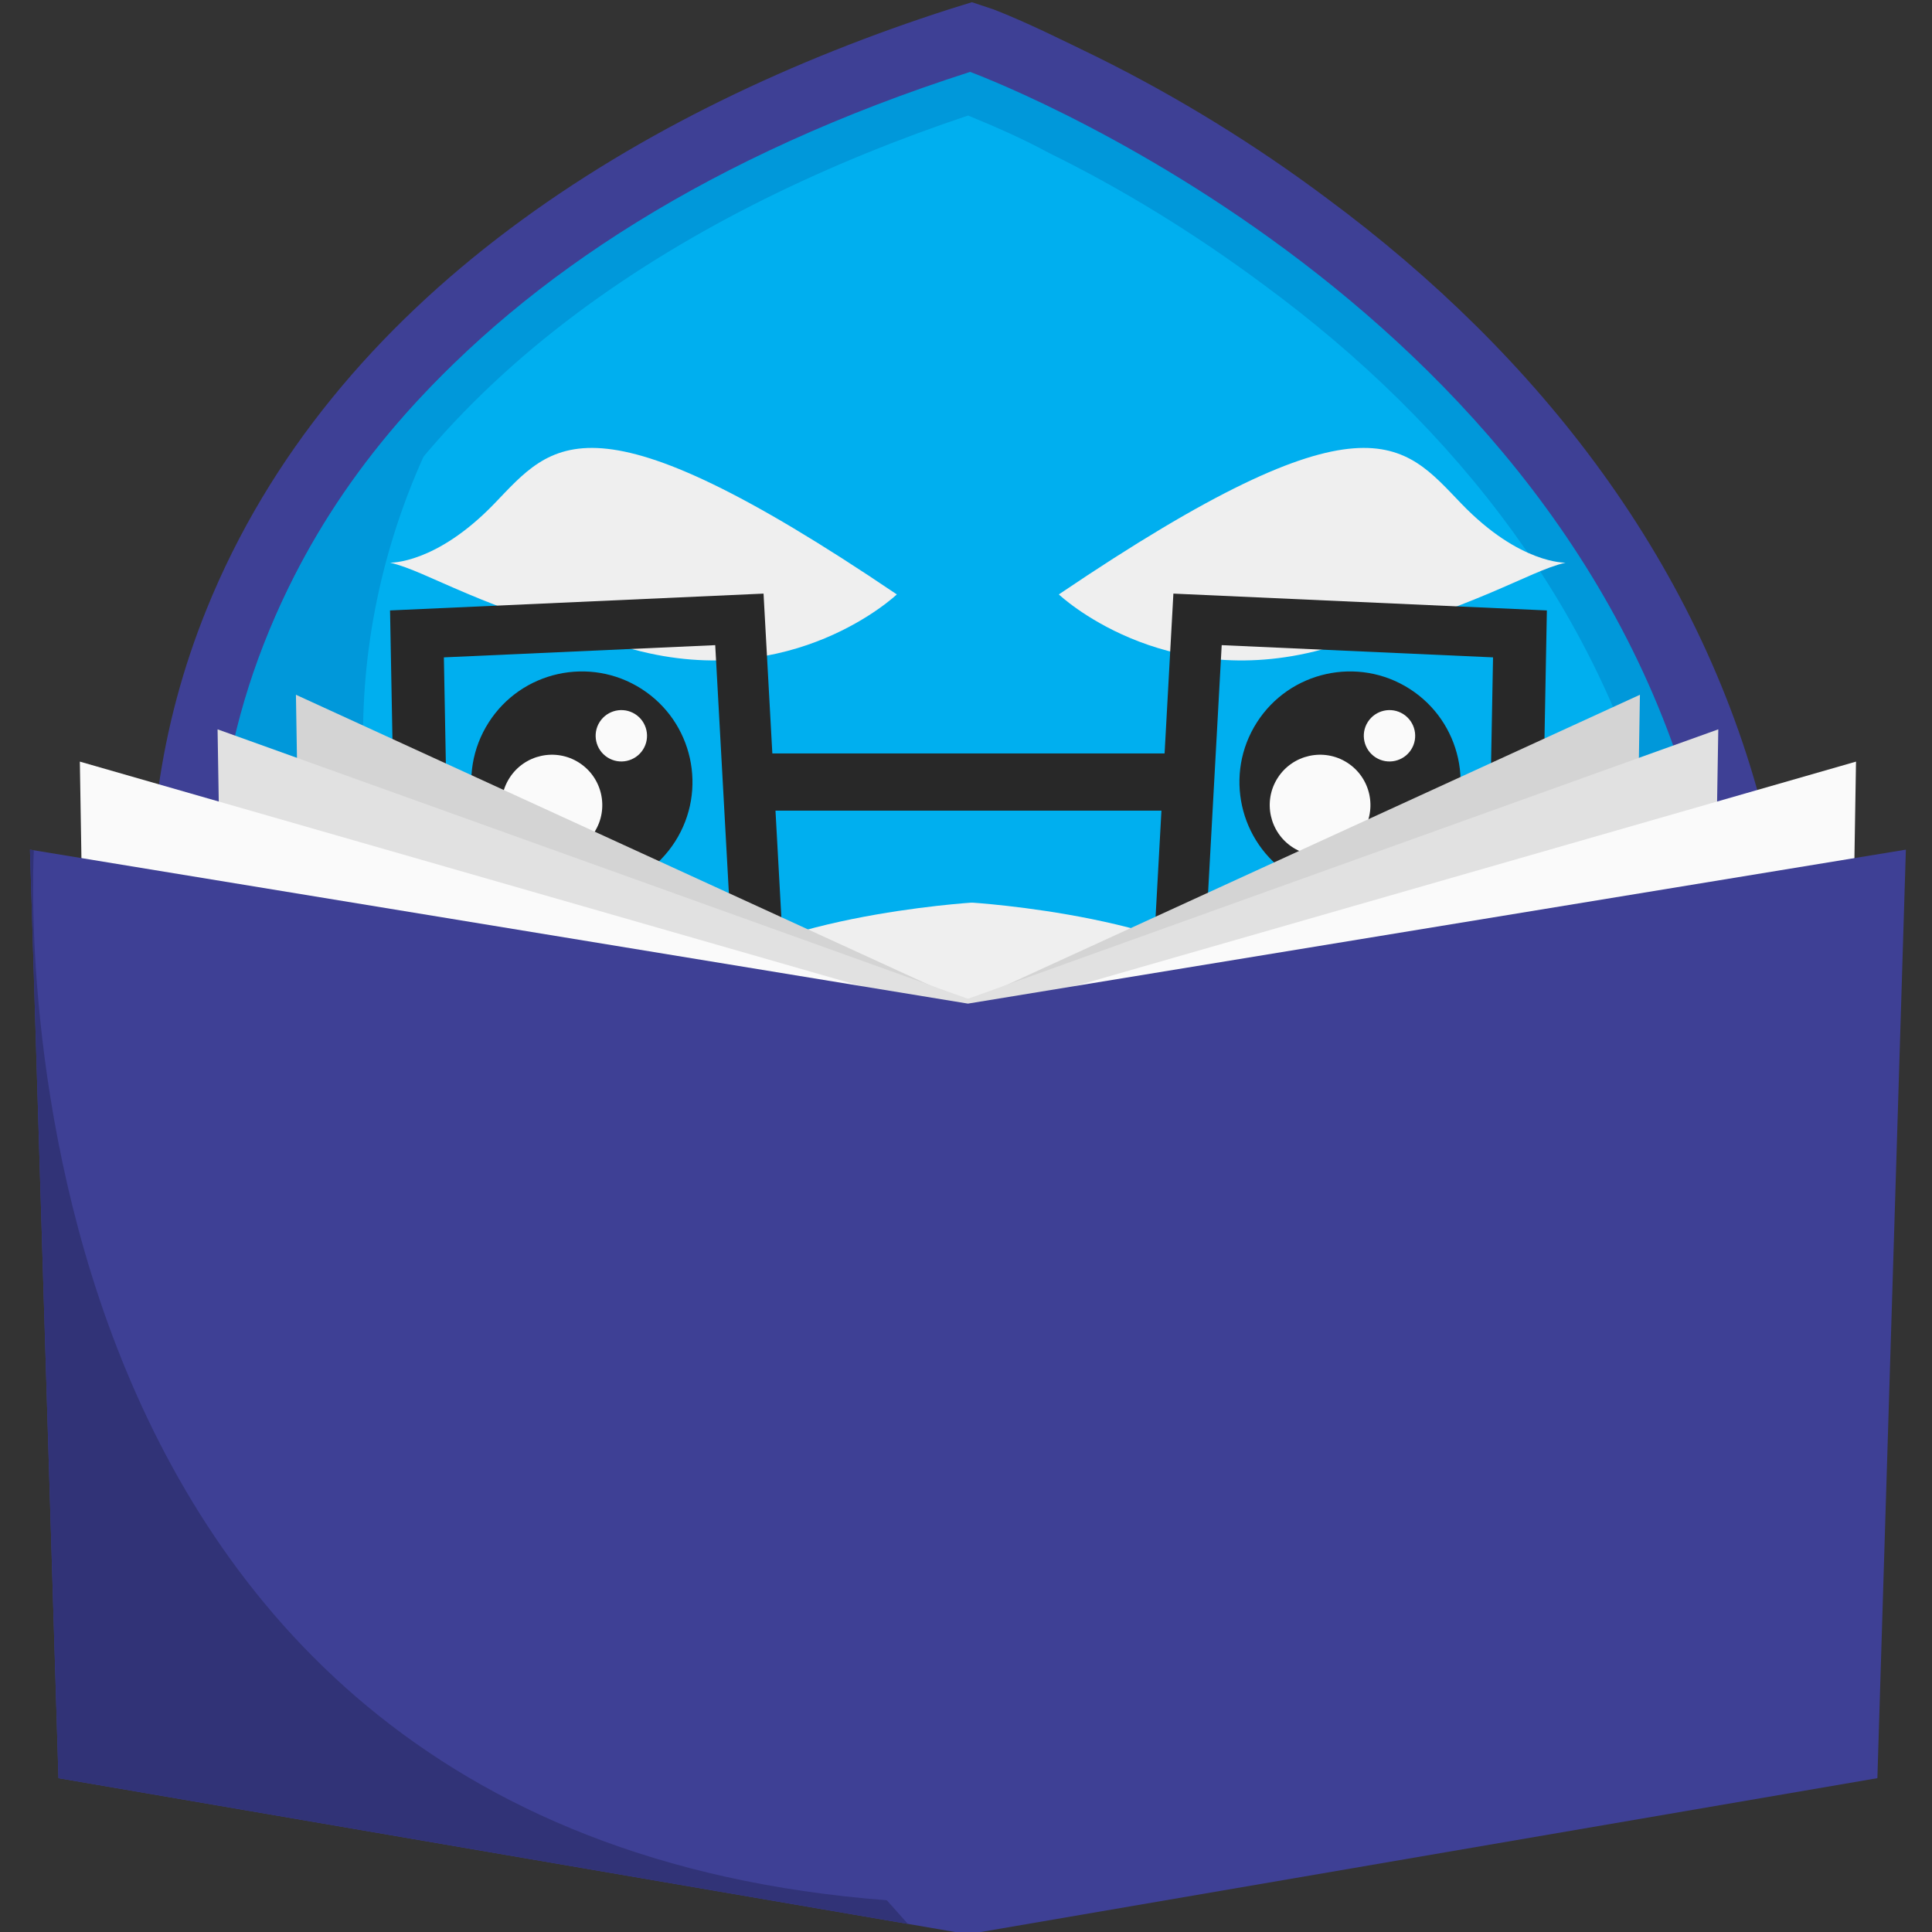 <?xml version="1.0" encoding="UTF-8" standalone="no"?><!DOCTYPE svg PUBLIC "-//W3C//DTD SVG 1.1//EN" "http://www.w3.org/Graphics/SVG/1.1/DTD/svg11.dtd"><svg width="100%" height="100%" viewBox="0 0 192 192" version="1.1" xmlns="http://www.w3.org/2000/svg" xmlns:xlink="http://www.w3.org/1999/xlink" xml:space="preserve" xmlns:serif="http://www.serif.com/" style="fill-rule:evenodd;clip-rule:evenodd;stroke-linejoin:round;stroke-miterlimit:2;"><rect x="0" y="0" width="192" height="192" fill="#333333" stroke="none"/><rect id="glimstudy" x="0.191" y="0.219" width="192" height="192" style="fill:none;"/><clipPath id="_clip1"><rect x="0.191" y="0.219" width="192" height="192"/></clipPath><g clip-path="url(#_clip1)"><g><g><path d="M98.715,0.926c3.38,1.307 6.97,3.116 10.375,4.766c7.893,3.912 15.677,8.696 22.812,14.046c21.023,15.561 37.427,36.474 43.651,62.285c3.547,15.293 2.083,30.61 -6.077,44.174c-8.466,14.104 -22.628,23.617 -37.941,29.239c-16.16,5.858 -34.356,7.545 -51.467,5.177c-4.902,-0.849 -9.817,-1.869 -14.584,-3.246c-15.202,-4.583 -28.166,-13.997 -37.246,-26.981c-14.464,-20.365 -17.09,-46.614 -7.736,-69.772c12.566,-31.171 43.163,-49.845 73.89,-59.715l2.197,-0.68l2.126,0.707Z" style="fill:#3e4095;"/><path d="M96.408,7.145c0,0 59.683,21.871 72.689,76.391c13.018,54.691 -51.464,82.603 -101.835,67.478c-57.781,-17.172 -73.676,-110.884 29.146,-143.869Z" style="fill:#0098da;"/><path d="M96.209,11.481c-27.156,9.088 -54.626,25.63 -65.898,53.249c-4.103,9.981 -5.552,20.804 -4.251,31.423c1.263,10.104 4.92,19.858 10.895,28.232c7.712,10.839 18.672,18.845 31.575,22.733c4.24,1.243 8.639,2.302 12.999,2.844c15.381,2.323 31.857,0.763 46.336,-4.452c12.957,-4.758 25.317,-12.927 32.56,-24.868c6.606,-11.202 7.597,-23.546 4.597,-36.115c-5.53,-23.442 -20.395,-42.222 -39.4,-56.203c-6.766,-5.032 -14.009,-9.51 -21.361,-13.116c-2.52,-1.37 -5.2,-2.555 -8.052,-3.727Z" style="fill:#00afef;"/><path d="M162.092,125.136c-22.063,15.857 -56.07,19.782 -84.682,8.751c-38.954,-14.823 -55.328,-64.463 -27.233,-102.21c-46.366,38.092 -31.37,99.969 12.927,116.861c36.196,13.789 81.062,4.521 98.988,-23.23l-0,-0.172Z" style="fill:#0098da;"/></g><path d="M105.226,59.073c0,0 10.244,9.748 26.123,5.482c15.878,-4.266 20.321,-7.719 24.24,-8.639c0,-0 -4.548,0.168 -10.357,-5.858c-5.809,-6.027 -9.461,-11.652 -40.006,9.015Z" style="fill:#efefef;"/><path d="M89.125,59.073c-0,0 -10.244,9.748 -26.123,5.482c-15.878,-4.266 -20.321,-7.719 -24.24,-8.639c0,-0 4.549,0.168 10.358,-5.858c5.808,-6.027 9.46,-11.652 40.005,9.015Z" style="fill:#efefef;"/><path d="M46.911,100.456c0,3.843 -3.278,6.895 -7.347,6.895c-4.069,-0 -7.347,-3.052 -7.347,-6.895c0,-3.843 3.278,-6.895 7.347,-6.895c4.069,-0 7.347,3.052 7.347,6.895Z" style="fill:#ff6187;"/><path d="M160.015,100.456c0,3.843 -3.278,6.895 -7.347,6.895c-4.069,-0 -7.347,-3.052 -7.347,-6.895c0,-3.843 3.278,-6.895 7.347,-6.895c4.069,-0 7.347,3.052 7.347,6.895Z" style="fill:#ff6187;"/><g><path d="M48.561,71.803c3.265,-5.114 10.067,-6.615 15.181,-3.35c5.113,3.265 6.614,10.066 3.349,15.18c-3.264,5.113 -10.066,6.615 -15.18,3.35c-5.113,-3.265 -6.614,-10.067 -3.35,-15.18Z" style="fill:#282828;"/><clipPath id="_clip2"><path d="M48.561,71.803c3.265,-5.114 10.067,-6.615 15.181,-3.35c5.113,3.265 6.614,10.066 3.349,15.18c-3.264,5.113 -10.066,6.615 -15.18,3.35c-5.113,-3.265 -6.614,-10.067 -3.35,-15.18Z"/></clipPath><g clip-path="url(#_clip2)"><path d="M50.631,77.316c1.486,-2.329 4.584,-3.012 6.912,-1.526c2.329,1.487 3.012,4.584 1.526,6.913c-1.487,2.328 -4.584,3.012 -6.913,1.525c-2.328,-1.486 -3.012,-4.584 -1.525,-6.912Z" style="fill:#fafafa;"/><path d="M59.595,71.747c0.759,-1.187 2.339,-1.536 3.527,-0.778c1.187,0.759 1.536,2.339 0.778,3.526c-0.759,1.188 -2.339,1.537 -3.526,0.778c-1.188,-0.758 -1.537,-2.338 -0.779,-3.526Z" style="fill:#fafafa;"/></g><path d="M124.9,71.803c3.265,-5.114 10.067,-6.615 15.18,-3.35c5.114,3.265 6.615,10.066 3.35,15.18c-3.264,5.113 -10.066,6.615 -15.18,3.35c-5.113,-3.265 -6.614,-10.067 -3.35,-15.18Z" style="fill:#282828;"/><clipPath id="_clip3"><path d="M124.9,71.803c3.265,-5.114 10.067,-6.615 15.18,-3.35c5.114,3.265 6.615,10.066 3.35,15.18c-3.264,5.113 -10.066,6.615 -15.18,3.35c-5.113,-3.265 -6.614,-10.067 -3.35,-15.18Z"/></clipPath><g clip-path="url(#_clip3)"><path d="M126.97,77.316c1.486,-2.329 4.584,-3.012 6.912,-1.526c2.328,1.487 3.012,4.584 1.525,6.913c-1.486,2.328 -4.583,3.012 -6.912,1.525c-2.328,-1.486 -3.012,-4.584 -1.525,-6.912Z" style="fill:#fafafa;"/><path d="M135.934,71.747c0.759,-1.187 2.339,-1.536 3.526,-0.778c1.188,0.759 1.537,2.339 0.779,3.526c-0.759,1.188 -2.339,1.537 -3.527,0.778c-1.187,-0.758 -1.536,-2.338 -0.778,-3.526Z" style="fill:#fafafa;"/></g><g><path d="M38.762,60.664l0.669,35.78l38.455,-1.003l-2.006,-36.449l-37.118,1.672Zm5.35,4.664l0.486,25.994l27.938,-0.729l-1.458,-26.479l-26.966,1.214Z" style="fill:#282828;"/><path d="M153.727,60.664l-0.669,35.78l-38.455,-1.003l2.007,-36.449l37.117,1.672Zm-5.35,4.664l-0.486,25.994l-27.937,-0.729l1.457,-26.479l26.966,1.214Z" style="fill:#282828;"/><rect x="75.211" y="74.876" width="44.743" height="5.685" style="fill:#282828;"/></g></g><path d="M88.024,92.215c0,0 -3.419,19.769 8.564,19.576c11.983,-0.194 7.905,-19.887 7.905,-19.887l-16.469,0.311Z" style="fill:#ed3536;"/><clipPath id="_clip4"><path d="M88.024,92.215c0,0 -3.419,19.769 8.564,19.576c11.983,-0.194 7.905,-19.887 7.905,-19.887l-16.469,0.311Z"/></clipPath><g clip-path="url(#_clip4)"><circle cx="96.588" cy="117.624" r="11.567" style="fill:#f38084;"/></g><path d="M96.727,89.71c2.747,0.197 25.19,2.055 29.864,10.546c4.981,9.049 6.072,10.867 6.836,19.886c0.327,3.86 0.837,5.522 1.281,6.205c0.571,0.206 0.894,0.321 0.894,0.321c0,-0 -0.408,0.429 -0.894,-0.321c-3.545,-1.271 -16.651,-6.011 -21.789,-8.38c-4.764,-2.196 -14.106,-6.838 -16.331,-18.256c-2.225,11.418 -11.567,16.06 -16.332,18.256c-5.138,2.369 -18.243,7.109 -21.788,8.38c-0.487,0.75 -0.894,0.321 -0.894,0.321c-0,-0 0.323,-0.115 0.894,-0.321c0.444,-0.683 0.954,-2.345 1.281,-6.205c0.764,-9.019 1.855,-10.837 6.836,-19.886c4.674,-8.491 27.117,-10.349 29.863,-10.546l0.279,0Z" style="fill:#efefef;"/><g><path d="M29.645,83.422l-0.236,-14.377l67.49,30.926l20.767,42.15l-87.077,-42.795l-0.944,-15.904Z" style="fill:#d4d4d4;"/><path d="M162.738,83.422l0.236,-14.377l-67.49,30.926l-20.767,42.15l87.077,-42.795l0.944,-15.904Z" style="fill:#d4d4d4;"/><path d="M21.858,86.858l-0.236,-14.377l75.277,27.031l12.979,46.045l-87.076,-42.795l-0.944,-15.904Z" style="fill:#e1e1e1;"/><path d="M170.525,86.858l0.236,-14.377l-75.277,27.031l-12.979,46.045l87.076,-42.795l0.944,-15.904Z" style="fill:#e1e1e1;"/><path d="M8.171,90.065l-0.236,-14.377l84.481,24.283l3.775,48.793l-87.076,-42.795l-0.944,-15.904Z" style="fill:#fafafa;"/><path d="M184.212,90.065l0.236,-14.377l-84.481,24.283l-3.776,48.793l87.077,-42.795l0.944,-15.904Z" style="fill:#fafafa;"/><path d="M5.811,176.712l-2.832,-92.275l93.212,15.301l93.213,-15.301l-2.832,92.275l-90.381,15.507l-90.38,-15.507Z" style="fill:#3e4095;"/><clipPath id="_clip5"><path d="M5.811,176.712l-2.832,-92.275l93.212,15.301l93.213,-15.301l-2.832,92.275l-90.381,15.507l-90.38,-15.507Z"/></clipPath><g clip-path="url(#_clip5)"><path d="M3.379,84.219c-0,-0 -6.254,97.684 84.75,104.625l12.375,13.875c-0,-0 -114.685,-13.137 -114.75,-15c-0.065,-1.863 9.375,-107.625 9.375,-107.625l8.25,4.125Z" style="fill:#313377;"/></g></g></g></g></svg>